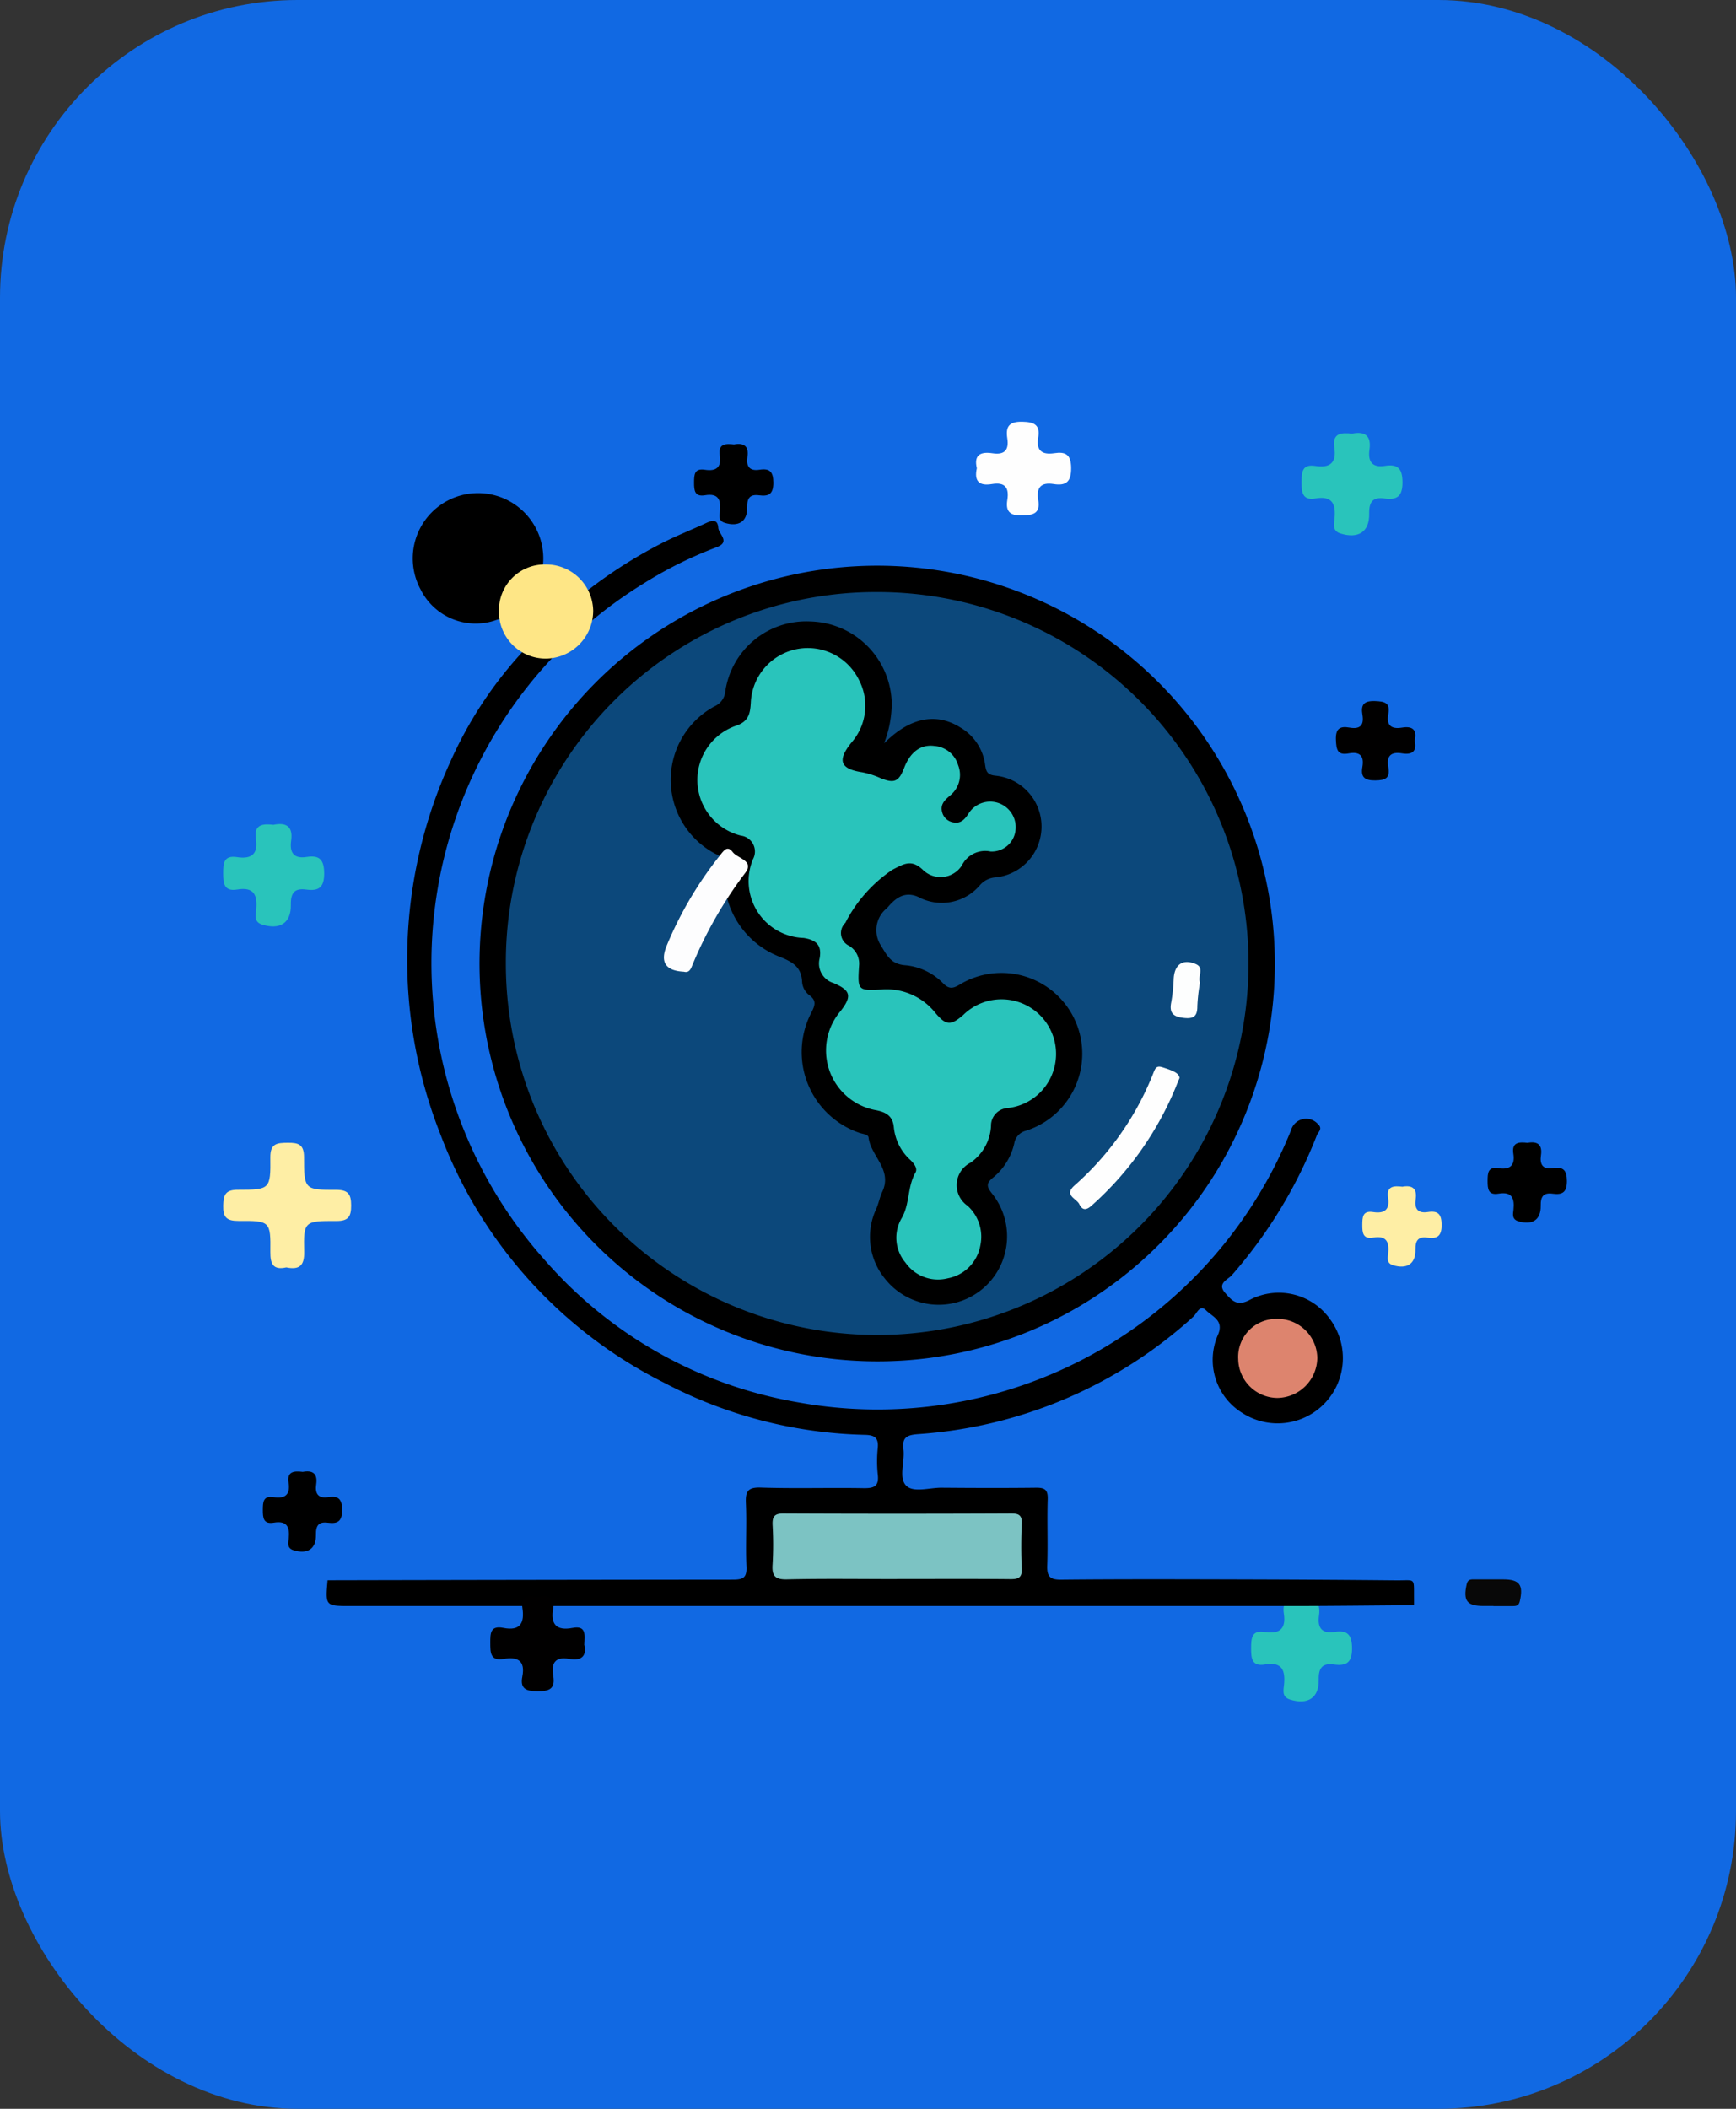 <svg xmlns="http://www.w3.org/2000/svg" width="70" height="85" viewBox="0 0 70 85">
  <rect x="0" y="0" width="70" height="85" fill="#333333" stroke="none"/>
  <g id="Grupo_158006" data-name="Grupo 158006" transform="translate(-691 -3100)">
    <g id="Grupo_157997" data-name="Grupo 157997" transform="translate(151 1393)">
      <rect id="Rectángulo_36766" data-name="Rectángulo 36766" width="70" height="85" rx="12" transform="translate(540 1707)" fill="#1169e3"/>
    </g>
    <g id="Grupo_157996" data-name="Grupo 157996" transform="translate(285 1.99)">
      <path id="Trazado_131204" data-name="Trazado 131204" d="M82.764,12.44c.395-.075.614.055.549.5-.055.374.075.583.489.518s.554.086.557.521c0,.457-.183.562-.573.51-.372-.05-.49.112-.483.482.012.58-.347.8-.908.627-.266-.083-.208-.3-.191-.464.047-.458-.058-.739-.6-.647-.419.071-.444-.191-.443-.513s.014-.581.438-.515c.458.071.674-.1.6-.58-.073-.462.224-.482.565-.441" transform="translate(352.825 3103.485)"/>
      <path id="Trazado_131205" data-name="Trazado 131205" d="M219.54,132.772c.395-.075.614.055.549.5-.055.374.075.583.489.518s.553.086.557.521c0,.457-.183.562-.573.51-.372-.05-.49.112-.483.482.012.58-.347.8-.908.627-.266-.083-.208-.3-.191-.464.047-.458-.058-.739-.6-.647-.419.071-.444-.191-.443-.513s.014-.581.438-.515c.458.071.674-.1.6-.58-.073-.462.224-.482.565-.441" transform="translate(248.047 3011.304)"/>
      <path id="Trazado_131206" data-name="Trazado 131206" d="M8.433,189.459c.395-.075.614.055.549.5-.055.374.075.583.489.518s.554.086.557.521c0,.457-.183.562-.573.51-.372-.05-.49.112-.483.482.012.58-.347.8-.908.627-.266-.083-.208-.3-.191-.464.047-.458-.058-.739-.6-.647-.419.071-.444-.191-.443-.513s.014-.581.438-.515c.458.071.674-.1.6-.58-.073-.462.224-.482.565-.441" transform="translate(409.768 2967.879)"/>
      <path id="Trazado_131207" data-name="Trazado 131207" d="M2.041,77.938c.5-.1.781.07.7.64-.069.477.1.742.623.66s.705.109.709.664c0,.582-.234.716-.729.649-.473-.064-.624.142-.615.613.015.738-.442,1.022-1.156.8-.339-.106-.265-.377-.243-.59.059-.583-.074-.941-.763-.824C.032,80.639,0,80.3,0,79.9s.017-.74.558-.656c.583.09.859-.123.762-.739-.092-.588.285-.614.72-.562" transform="translate(414.999 3053.314)" fill="#29c4bb"/>
      <path id="Trazado_131208" data-name="Trazado 131208" d="M187.9,10.552c.5-.1.781.07.7.64-.069.477.1.742.623.66s.705.109.709.664c0,.582-.234.716-.729.649-.473-.064-.624.142-.615.613.015.738-.442,1.022-1.156.8-.339-.106-.265-.377-.243-.59.059-.583-.074-.941-.763-.824-.533.091-.566-.244-.564-.653s.017-.74.558-.656c.583.09.859-.123.762-.739-.092-.588.285-.614.72-.562" transform="translate(272.621 3104.936)" fill="#29c4bb"/>
      <path id="Trazado_131209" data-name="Trazado 131209" d="M187.9,10.552c.5-.1.781.07.7.64-.069.477.1.742.623.66s.705.109.709.664c0,.582-.234.716-.729.649-.473-.064-.624.142-.615.613.015.738-.442,1.022-1.156.8-.339-.106-.265-.377-.243-.59.059-.583-.074-.941-.763-.824-.533.091-.566-.244-.564-.653s.017-.74.558-.656c.583.09.859-.123.762-.739-.092-.588.285-.614.72-.562" transform="translate(270.586 3151.936)" fill="#29c4bb"/>
    </g>
    <g id="Grupo_158001" data-name="Grupo 158001" transform="translate(683.585 3082.242)">
      <g id="Grupo_158002" data-name="Grupo 158002" transform="translate(16.415 34.758)">
        <path id="Trazado_131211" data-name="Trazado 131211" d="M75.161,89.87c-1.682.011-3.364.033-5.045.033q-18.917,0-37.834,0c-1.023,0-1.023,0-.931-1.039q8.173-.018,16.345-.025c.408,0,.565-.077.544-.522-.039-.85.016-1.7-.022-2.553-.021-.475.073-.653.6-.635,1.38.045,2.762,0,4.143.024.423.007.632-.073.575-.549a5.206,5.206,0,0,1,0-1.077c.038-.406-.131-.515-.513-.524a18.271,18.271,0,0,1-8.1-2.1,18.468,18.468,0,0,1-9.017-10,19.158,19.158,0,0,1,.406-15.055,16.3,16.3,0,0,1,3-4.513c.284-.307.338-.478,0-.8-.376-.358-.64-.574-1.239-.35A2.481,2.481,0,0,1,35.1,48.924a2.632,2.632,0,1,1,4.706-.143c-.081.176-.344.343-.187.548a4.2,4.2,0,0,0,.761.753c.149.116.254-.1.355-.193a19.053,19.053,0,0,1,4.145-2.853c.572-.288,1.17-.524,1.752-.794.245-.113.45-.142.473.2.018.259.5.565-.06.78a16.553,16.553,0,0,0-2.939,1.457,17.96,17.96,0,0,0-4.031,27.24,17.438,17.438,0,0,0,10.217,5.768A17.974,17.974,0,0,0,70.2,70.724a.633.633,0,0,1,1.09-.241c.2.181,0,.319-.051.449a19.089,19.089,0,0,1-3.428,5.637c-.151.174-.61.326-.268.713.273.31.481.564,1.013.269a2.533,2.533,0,0,1,3.229.807,2.631,2.631,0,0,1-3.569,3.75,2.513,2.513,0,0,1-.964-3.135c.258-.585-.23-.736-.48-.99s-.372.132-.508.253a18.33,18.33,0,0,1-11.1,4.738c-.452.034-.653.129-.592.611.064.5-.208,1.152.113,1.469.293.29.935.077,1.423.081,1.268.01,2.536.015,3.8,0,.358-.005.493.076.481.463-.029.888.013,1.779-.019,2.667-.016.437.1.58.559.575,2.4-.024,4.806-.016,7.209-.01q3.15.008,6.3.038c.8.007.712-.136.721.722,0,.094,0,.189,0,.283" transform="translate(-27.142 -42.168)"/>
        <path id="Trazado_131212" data-name="Trazado 131212" d="M69.393,87.556A16.035,16.035,0,1,1,85.4,71.516,16.013,16.013,0,0,1,69.393,87.556" transform="translate(-42.995 -49.684)"/>
        <path id="Trazado_131213" data-name="Trazado 131213" d="M18.961,143.6c-.528.118-.65-.131-.645-.624.013-1.236-.008-1.258-1.287-1.25-.476,0-.624-.144-.614-.615.009-.439.089-.643.6-.641,1.283,0,1.315-.021,1.3-1.3-.006-.579.278-.59.707-.594s.652.067.652.582c0,1.3.026,1.32,1.293,1.315.49,0,.606.175.607.63s-.115.629-.6.626c-1.291-.007-1.322.017-1.294,1.24.013.568-.2.734-.711.634" transform="translate(-16.415 -109.514)" fill="#feeea5"/>
        <path id="Trazado_131214" data-name="Trazado 131214" d="M182.09,144.855c.4-.075.614.055.549.5-.055.375.075.583.49.519s.554.086.557.522c0,.457-.183.563-.573.51-.372-.05-.49.112-.483.482.012.58-.348.8-.909.628-.267-.083-.208-.3-.191-.464.047-.459-.058-.74-.6-.648-.419.071-.445-.192-.443-.513s.013-.582.439-.516c.458.071.675-.1.6-.581-.073-.463.224-.483.566-.442" transform="translate(-134.555 -114.02)" fill="#feeea5"/>
        <path id="Trazado_131215" data-name="Trazado 131215" d="M179.863,76.549c.1.441-.1.592-.513.522-.448-.075-.631.108-.551.553s-.109.534-.527.538-.593-.123-.518-.542c.08-.447-.106-.63-.55-.547-.459.086-.5-.154-.517-.54-.02-.454.156-.572.551-.5.43.075.59-.1.517-.522-.069-.4.06-.563.507-.548.394.014.622.07.537.522s.112.621.553.548c.414-.069.615.079.512.52" transform="translate(-131.819 -63.705)" fill="#010000"/>
        <path id="Trazado_131216" data-name="Trazado 131216" d="M58.667,205.85c.115.492-.127.672-.619.584-.578-.1-.714.2-.631.682.092.541-.17.625-.645.622-.454,0-.7-.106-.6-.595.125-.643-.2-.8-.75-.706s-.541-.261-.543-.651.008-.7.521-.6c.69.137.866-.195.773-.812-.089-.591.361-.421.662-.439.319-.019.674-.06.581.453-.115.634.107.928.779.8.56-.107.492.283.475.658" transform="translate(-44.109 -156.571)" fill="#010000"/>
        <path id="Trazado_131217" data-name="Trazado 131217" d="M124.887,36.629c-.132-.561.178-.67.637-.6.477.071.665-.127.592-.6s.067-.684.607-.672c.5.01.724.139.638.649s.153.693.644.62c.455-.068.682.041.685.6s-.212.721-.707.642c-.524-.083-.7.155-.62.644.091.548-.2.611-.665.621-.493.01-.654-.175-.581-.628.079-.5-.1-.723-.622-.636s-.721-.123-.608-.637" transform="translate(-94.499 -34.758)" fill="#fefefe"/>
        <path id="Trazado_131218" data-name="Trazado 131218" d="M196.479,202.5h-.4c-.672,0-.825-.211-.68-.872.048-.221.185-.2.331-.2.377,0,.754,0,1.132,0,.673,0,.831.216.682.876-.04.179-.135.2-.276.2-.264,0-.528,0-.792,0" transform="translate(-145.26 -154.767)" fill="#080808"/>
        <path id="Trazado_131219" data-name="Trazado 131219" d="M100.536,194.6c-1.474,0-2.948-.022-4.421.012-.49.011-.615-.148-.581-.607a13.941,13.941,0,0,0,0-1.586c-.014-.331.07-.464.436-.462q4.591.021,9.182,0c.3,0,.443.06.429.4-.025.6-.029,1.21,0,1.813.018.369-.129.436-.458.433-1.53-.015-3.061-.006-4.591-.006" transform="translate(-73.381 -147.952)" fill="#7cc3c3"/>
        <path id="Trazado_131220" data-name="Trazado 131220" d="M162.612,165.518a1.534,1.534,0,0,1,1.532-1.6,1.6,1.6,0,0,1,1.658,1.563,1.633,1.633,0,0,1-1.613,1.623,1.591,1.591,0,0,1-1.576-1.582" transform="translate(-121.685 -127.757)" fill="#dd846e"/>
        <path id="Trazado_131221" data-name="Trazado 131221" d="M58.006,55.3a1.9,1.9,0,0,1,1.925,1.86A1.931,1.931,0,0,1,58,59.094a1.883,1.883,0,0,1-1.869-1.91A1.842,1.842,0,0,1,58.006,55.3" transform="translate(-45.012 -49.548)" fill="#fee686"/>
        <path id="Trazado_131222" data-name="Trazado 131222" d="M72.1,59.274A14.973,14.973,0,1,1,57.124,74.226,14.929,14.929,0,0,1,72.1,59.274" transform="translate(-45.727 -52.411)" fill="#0c487b"/>
        <path id="Trazado_131223" data-name="Trazado 131223" d="M89.485,68.443c1.014-1.021,2.072-1.251,3.058-.637a2.048,2.048,0,0,1,1.007,1.5c.039.284.089.415.421.448a2.06,2.06,0,0,1-.006,4.1.911.911,0,0,0-.626.316,2.014,2.014,0,0,1-2.381.523c-.665-.37-1.077.062-1.357.391a1.138,1.138,0,0,0-.268,1.49c.283.461.426.787,1.042.824a2.449,2.449,0,0,1,1.5.742c.217.209.368.2.626.048a3.257,3.257,0,1,1,2.675,5.883.631.631,0,0,0-.45.5,2.472,2.472,0,0,1-.847,1.376c-.291.232-.275.371-.045.656a2.757,2.757,0,1,1-4.311,3.439,2.652,2.652,0,0,1-.362-2.829c.1-.225.142-.476.24-.681.428-.9-.46-1.442-.55-2.194-.015-.132-.247-.142-.388-.194a3.442,3.442,0,0,1-1.926-4.828c.141-.281.24-.484-.074-.714a.734.734,0,0,1-.292-.537c-.026-.592-.371-.8-.895-1.008a3.506,3.506,0,0,1-2.233-3.6.526.526,0,0,0-.353-.546,3.368,3.368,0,0,1-.047-5.954.73.73,0,0,0,.431-.6,3.3,3.3,0,0,1,3.442-2.82,3.371,3.371,0,0,1,3.269,3.289,4.485,4.485,0,0,1-.3,1.6" transform="translate(-62.828 -55.488)"/>
        <path id="Trazado_131224" data-name="Trazado 131224" d="M142.815,128.071c-.028.066-.066.152-.1.239a13.017,13.017,0,0,1-3.419,4.878c-.215.2-.386.245-.522-.035-.113-.233-.64-.358-.19-.757a11.827,11.827,0,0,0,3.188-4.557c.071-.179.125-.28.366-.2.447.14.67.245.678.436" transform="translate(-104.254 -101.616)" fill="#fefefe"/>
        <path id="Trazado_131225" data-name="Trazado 131225" d="M80.69,101.193c-.728-.038-.954-.382-.689-1.037a15.091,15.091,0,0,1,2.162-3.662c.152-.194.294-.4.506-.121.2.261.871.34.509.832a16.729,16.729,0,0,0-2.148,3.749c-.062.157-.131.294-.34.238" transform="translate(-62.123 -79.027)" fill="#fdfdfe"/>
        <path id="Trazado_131226" data-name="Trazado 131226" d="M154.067,113.379a7.261,7.261,0,0,0-.107.948c.005.44-.177.522-.583.471s-.55-.213-.471-.618a6.765,6.765,0,0,0,.1-.949c.028-.577.359-.822.89-.6.363.154.066.5.172.745" transform="translate(-114.68 -90.773)" fill="#fdfefe"/>
        <path id="Trazado_131227" data-name="Trazado 131227" d="M92.168,81.09a2.508,2.508,0,0,1,2.142.944c.432.508.611.524,1.118.09a2.2,2.2,0,0,1,3.723,1.9,2.19,2.19,0,0,1-1.943,1.848.71.71,0,0,0-.654.724,1.914,1.914,0,0,1-.83,1.478,1.011,1.011,0,0,0-.119,1.732,1.682,1.682,0,0,1,.521,1.593,1.637,1.637,0,0,1-1.312,1.332,1.6,1.6,0,0,1-1.708-.63,1.55,1.55,0,0,1-.145-1.808c.323-.574.22-1.256.548-1.824.095-.164-.057-.361-.2-.5a2.051,2.051,0,0,1-.674-1.334c-.041-.424-.288-.592-.7-.675a2.445,2.445,0,0,1-1.446-4c.466-.6.41-.833-.286-1.13a.822.822,0,0,1-.561-.986c.1-.531-.129-.751-.646-.831a2.292,2.292,0,0,1-2.036-3.182.645.645,0,0,0-.488-.941,2.312,2.312,0,0,1-.159-4.444c.486-.179.532-.514.556-.929a2.3,2.3,0,0,1,4.376-.873,2.245,2.245,0,0,1-.317,2.492c-.581.72-.462,1.066.438,1.2a3.345,3.345,0,0,1,.75.243c.544.214.723.133.939-.427.247-.639.671-.949,1.217-.877a1.079,1.079,0,0,1,.955.771,1.063,1.063,0,0,1-.324,1.226c-.209.181-.4.35-.322.661a.557.557,0,0,0,.482.425c.3.048.459-.159.612-.4a1.031,1.031,0,0,1,1.864.745.965.965,0,0,1-1,.826,1.051,1.051,0,0,0-1.158.558,1.019,1.019,0,0,1-1.586.169c-.457-.42-.743-.235-1.222.011a5.732,5.732,0,0,0-1.894,2.14.565.565,0,0,0,.141.916.836.836,0,0,1,.414.809c-.062,1.008-.056,1.009.937.958" transform="translate(-65.594 -58.207)" fill="#29c4bb"/>
      </g>
    </g>
  </g>
</svg>
